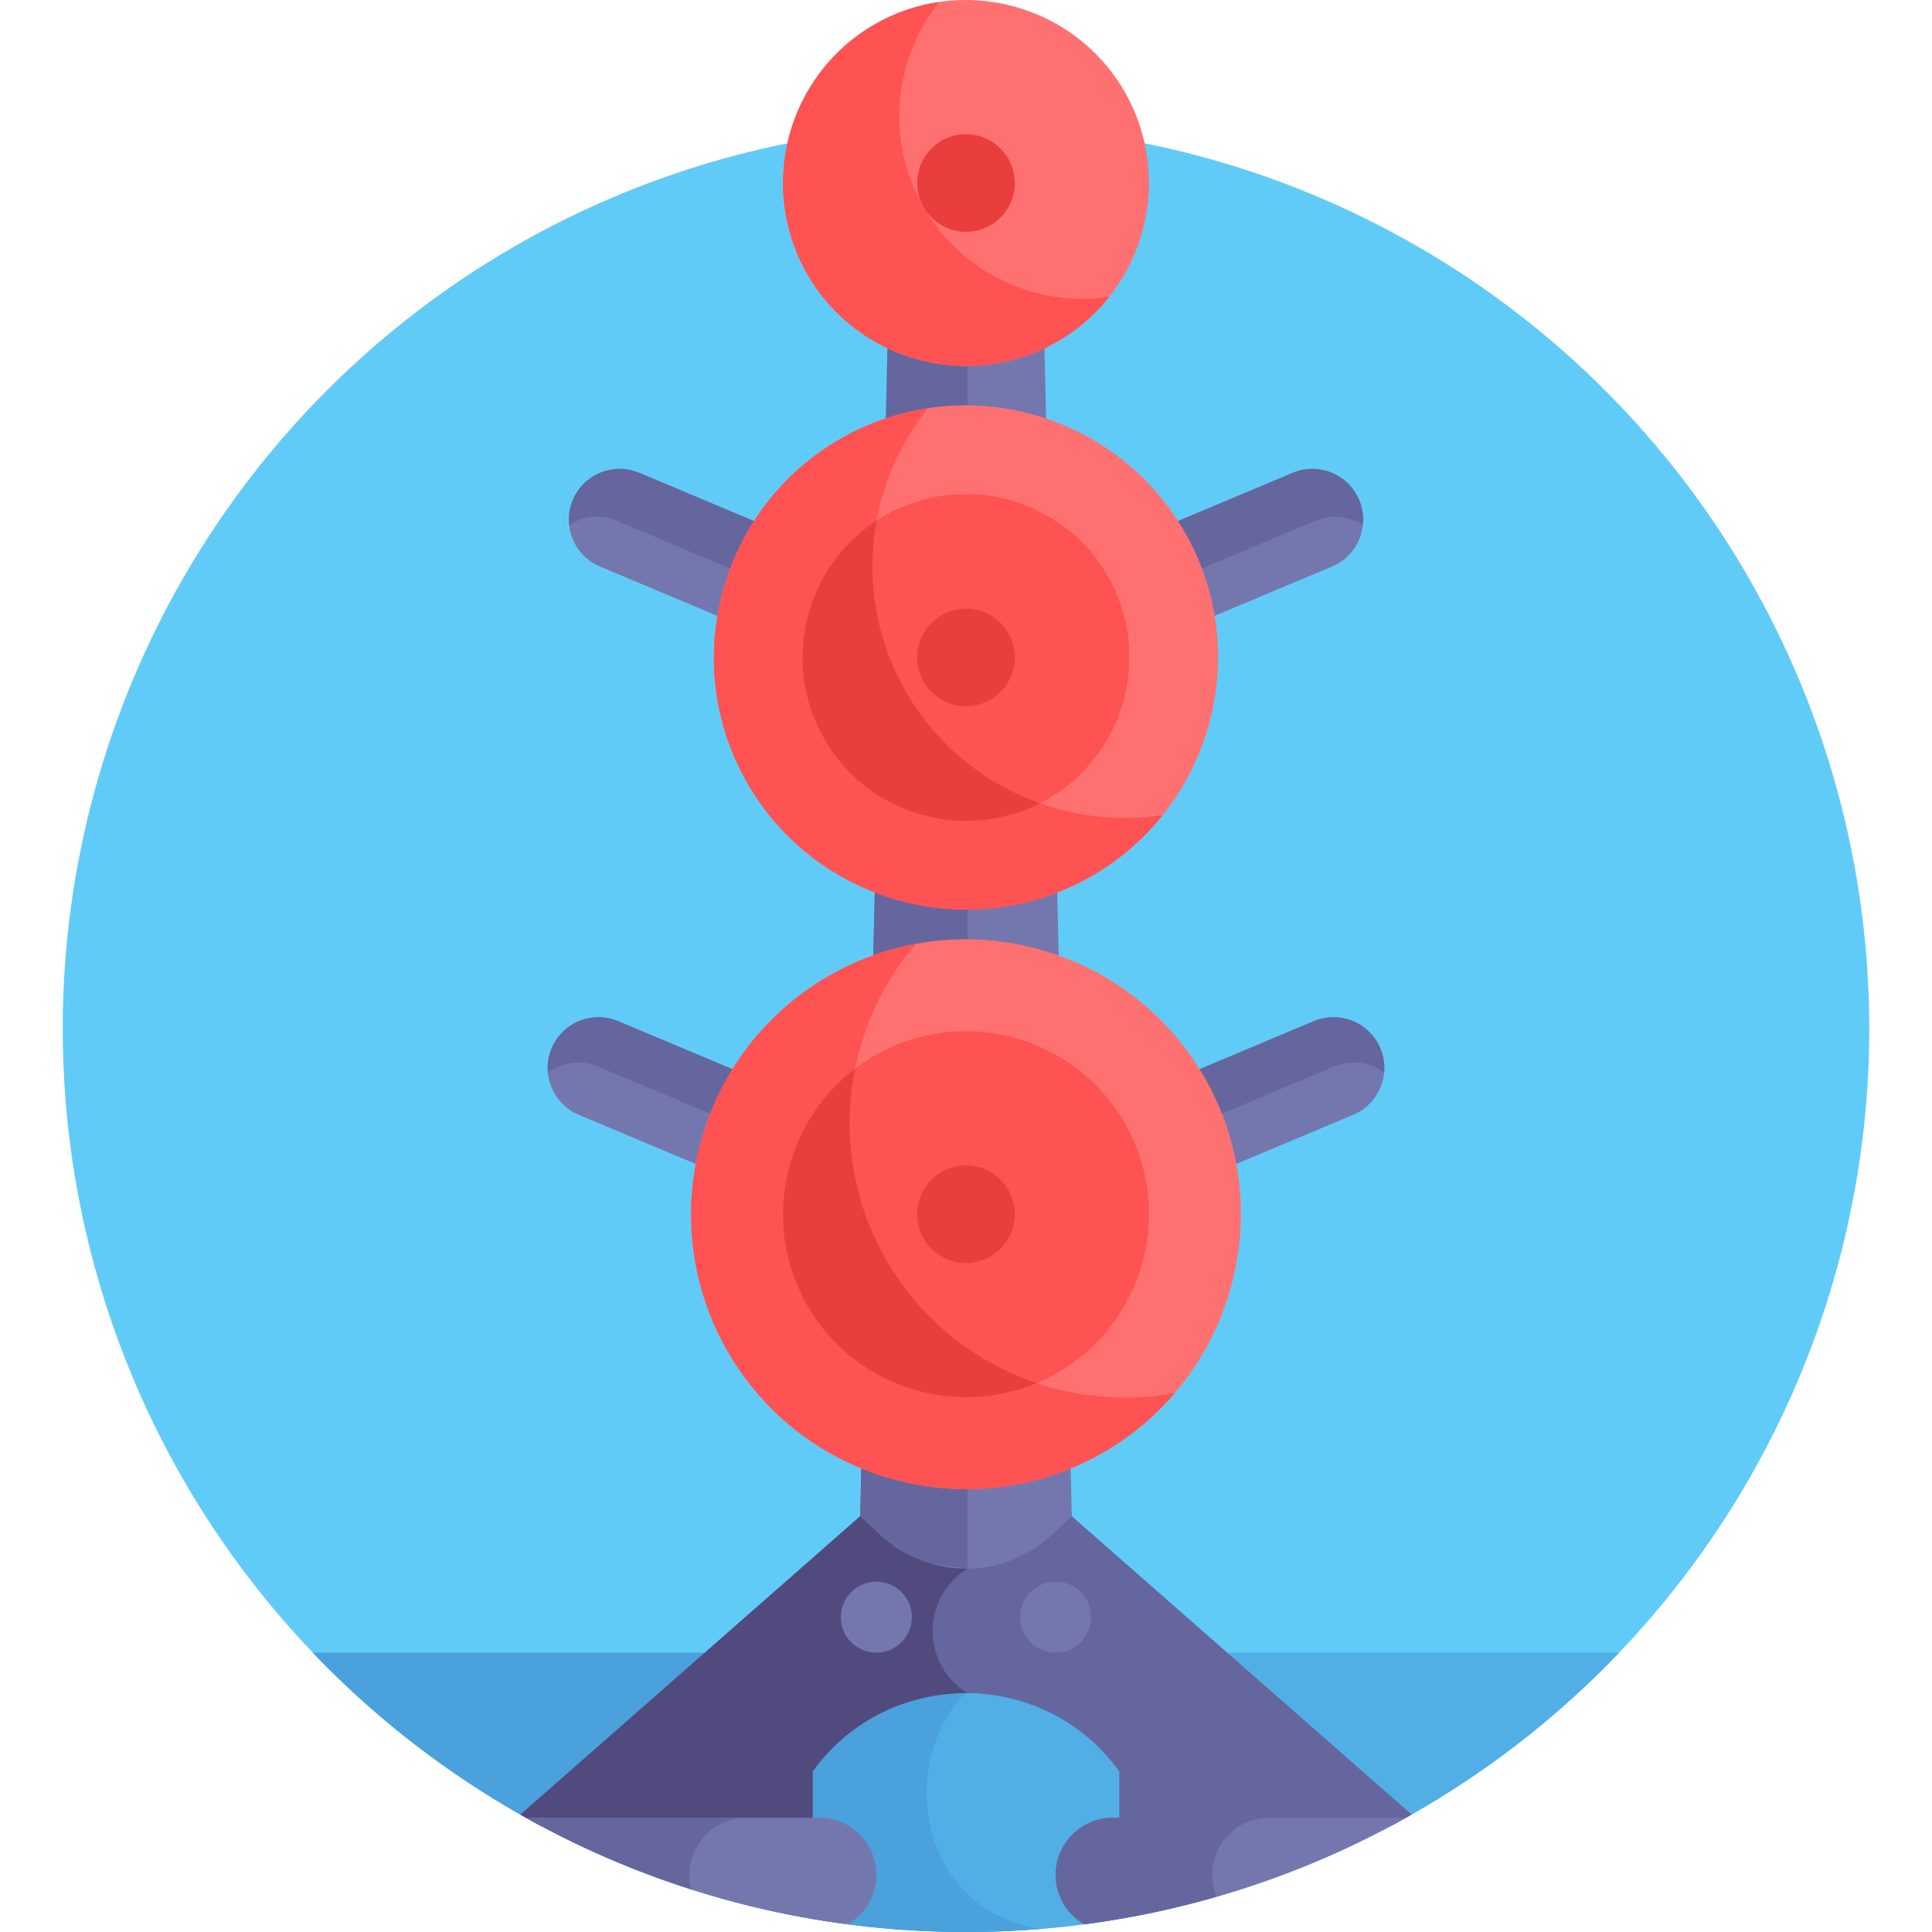 <?xml version="1.0" encoding="iso-8859-1"?>
<!-- Generator: Adobe Illustrator 19.0.0, SVG Export Plug-In . SVG Version: 6.00 Build 0)  -->
<svg version="1.1" id="Capa_1" xmlns="http://www.w3.org/2000/svg" xmlns:xlink="http://www.w3.org/1999/xlink" x="0px" y="0px"
	 viewBox="0 0 512 512" style="enable-background:new 0 0 512 512;" xml:space="preserve">
<circle style="fill:#61CBF8;" cx="256" cy="272.625" r="239.375"/>
<path style="fill:#7477AD;" d="M146.184,277.814c2.879-6.855,10.768-10.076,17.623-7.197l31.763,13.342
	c-4.776,7.521-8.215,15.966-9.973,25.009l-32.216-13.532C146.527,292.558,143.305,284.668,146.184,277.814z"/>
<path style="fill:#65669E;" d="M158.423,282.617c-4.546-1.91-9.54-1.124-13.233,1.615c-0.192-2.121,0.111-4.318,0.994-6.418
	c2.879-6.855,10.768-10.076,17.623-7.197l31.763,13.342c-2.348,3.698-4.369,7.622-6.03,11.729L158.423,282.617z"/>
<path style="fill:#7477AD;" d="M151.792,132.51c2.879-6.855,10.77-10.076,17.623-7.197l37.422,15.72
	c-4.89,7.448-8.325,15.925-9.917,25.033l-37.931-15.934C152.135,147.254,148.913,139.364,151.792,132.51z"/>
<path style="fill:#65669E;" d="M163.415,138.016c-4.285-1.801-8.975-1.216-12.593,1.151c-0.239-2.195,0.055-4.478,0.97-6.657
	c2.879-6.855,10.77-10.076,17.623-7.197l37.422,15.72c-2.566,3.908-4.719,8.106-6.427,12.523L163.415,138.016z"/>
<path style="fill:#52AFE5;" d="M82.918,437.981C126.502,483.589,187.93,512,255.995,512s129.494-28.412,173.077-74.019H82.918z"/>
<path style="fill:#4BA1DB;" d="M282.469,437.981H82.918C126.502,483.589,187.93,512,255.995,512c6.621,0,13.176-0.277,19.661-0.804
	C232.792,504.535,236.352,437.981,282.469,437.981z"/>
<path style="fill:#7477AD;" d="M365.806,277.814c-2.879-6.855-10.768-10.076-17.623-7.197l-31.763,13.342
	c4.776,7.521,8.215,15.966,9.973,25.009l32.216-13.532C365.464,292.558,368.686,284.668,365.806,277.814z"/>
<path style="fill:#65669E;" d="M353.567,282.617c4.546-1.91,9.54-1.124,13.233,1.615c0.192-2.121-0.111-4.318-0.994-6.418
	c-2.879-6.855-10.768-10.076-17.623-7.197l-31.763,13.342c2.348,3.698,4.369,7.622,6.03,11.729L353.567,282.617z"/>
<path style="fill:#7477AD;" d="M360.198,132.51c-2.879-6.855-10.77-10.076-17.623-7.197l-37.422,15.72
	c4.89,7.448,8.325,15.925,9.917,25.033l37.931-15.934C359.855,147.254,363.077,139.364,360.198,132.51z"/>
<path style="fill:#65669E;" d="M348.575,138.016c4.285-1.801,8.975-1.216,12.593,1.151c0.239-2.195-0.055-4.478-0.97-6.657
	c-2.879-6.855-10.77-10.076-17.623-7.197l-37.422,15.72c2.566,3.908,4.719,8.106,6.427,12.523L348.575,138.016z"/>
<path style="fill:#7477AD;" d="M236.557,34.049l-8.604,367.797l-90.038,79.038c1.829,1.039,3.674,2.052,5.533,3.044h71.898v-14.499
	l0,0c20.036-27.672,61.263-27.672,81.3,0l0,0v14.499h71.898c1.859-0.992,3.704-2.005,5.533-3.044l-90.038-79.038l-8.604-367.797
	c-6.413-0.515-12.893-0.789-19.439-0.789C249.45,33.26,242.969,33.533,236.557,34.049z"/>
<g>
	<path style="fill:#65669E;" d="M256.422,33.264c-0.142,0-0.284-0.004-0.426-0.004c-6.545,0-13.026,0.273-19.439,0.789
		l-8.604,367.797l-10.033,8.807l38.503,5.047V33.264z"/>
	<path style="fill:#65669E;" d="M278.75,406.765c-12.825,11.927-32.684,11.927-45.509,0l-5.289-4.919l-90.038,79.038
		c1.829,1.039,3.674,2.052,5.533,3.044h71.898v-14.499c20.036-27.671,61.263-27.671,81.3,0v14.499h71.898
		c1.859-0.992,3.704-2.005,5.533-3.044l-90.038-79.038L278.75,406.765z"/>
</g>
<path style="fill:#504A7F;" d="M247.146,432.213c0-6.995,3.719-13.105,9.276-16.512c-8.312,0.105-16.656-2.868-23.18-8.936
	l-5.289-4.919l-90.038,79.038c1.829,1.039,3.674,2.052,5.533,3.044h71.898v-14.499c10.097-13.944,25.577-20.853,41.013-20.742
	C250.837,445.272,247.146,439.181,247.146,432.213z"/>
<path style="fill:#7477AD;" d="M294.891,481.715c-8.363,0-15.143,6.78-15.143,15.143c0,5.603,3.051,10.483,7.574,13.102
	c30.623-4.003,59.419-13.8,85.267-28.245h-77.698V481.715z"/>
<path style="fill:#65669E;" d="M321.248,496.858c0-8.363,6.78-15.143,15.143-15.143h-41.501c-8.363,0-15.143,6.78-15.143,15.143
	c0,5.603,3.051,10.483,7.574,13.102c11.997-1.568,23.709-4.038,35.08-7.316C321.661,500.861,321.248,498.909,321.248,496.858z"/>
<path style="fill:#7477AD;" d="M217.1,481.715h-77.699c25.848,14.445,54.644,24.241,85.267,28.245
	c4.523-2.619,7.574-7.499,7.574-13.102C232.243,488.495,225.463,481.715,217.1,481.715z"/>
<path style="fill:#65669E;" d="M182.694,496.858c0-8.363,6.78-15.143,15.143-15.143h-58.435c13.81,7.718,28.469,14.093,43.79,18.982
	C182.87,499.471,182.694,498.186,182.694,496.858z"/>
<path style="fill:#FF7171;" d="M292.432,384.89c-34.799,20.091-79.455,8.125-99.545-26.674s-8.125-79.455,26.674-99.545
	s79.455-8.125,99.545,26.674C339.196,320.142,327.23,364.798,292.432,384.89z"/>
<path style="fill:#FF5252;" d="M234.894,333.964c-15.84-27.436-11.741-60.99,7.752-83.811c-7.919,1.468-15.724,4.268-23.086,8.519
	c-34.799,20.091-46.764,64.747-26.674,99.545c20.09,34.799,64.746,46.764,99.545,26.674c7.362-4.251,13.69-9.61,18.92-15.734
	C281.843,374.626,250.734,361.399,234.894,333.964z"/>
<path style="fill:#FF7171;" d="M289.407,232.104c-31.91,18.422-72.857,7.451-91.281-24.459
	c-18.422-31.91-7.451-72.857,24.458-91.281s72.858-7.451,91.281,24.458C332.289,172.732,321.316,213.681,289.407,232.104z"/>
<path style="fill:#FF5252;" d="M240.125,183.396c-14.147-24.503-10.944-54.325,5.745-75.195c-7.985,1.214-15.88,3.887-23.286,8.163
	c-31.909,18.422-42.881,59.371-24.458,91.281c18.423,31.911,59.372,42.882,91.281,24.459c7.406-4.276,13.668-9.777,18.713-16.085
	C281.701,220.037,254.272,207.9,240.125,183.396z"/>
<path style="fill:#FF7171;" d="M231.743,6.489c-23.163,13.373-31.128,43.098-17.754,66.261s43.098,31.128,66.261,17.754
	c23.163-13.373,31.128-43.098,17.754-66.261C284.631,1.08,254.905-6.884,231.743,6.489z"/>
<path style="fill:#FF5252;" d="M244.793,54.964c-10.234-17.726-7.959-39.288,4.048-54.43c-5.863,0.867-11.662,2.816-17.099,5.955
	c-23.163,13.373-31.128,43.098-17.754,66.261s43.098,31.128,66.261,17.754c5.436-3.139,10.024-7.186,13.706-11.83
	C274.837,81.502,255.028,72.691,244.793,54.964z"/>
<g>
	<circle style="fill:#7477AD;" cx="279.751" cy="428.568" r="9.411"/>
	<circle style="fill:#7477AD;" cx="232.24" cy="428.568" r="9.411"/>
</g>
<circle style="fill:#EA3D3D;" cx="256" cy="48.501" r="12.935"/>
<path style="fill:#FF5252;" d="M234.335,136.717c-20.686,11.943-27.8,38.49-15.856,59.176
	c11.943,20.687,38.491,27.801,59.177,15.857c20.686-11.943,27.8-38.491,15.856-59.177
	C281.569,131.887,255.021,124.774,234.335,136.717z"/>
<g>
	<path style="fill:#EA3D3D;" d="M240.125,183.396c-8.245-14.28-10.586-30.366-7.81-45.435
		c-19.117,12.464-25.382,37.935-13.836,57.932c11.546,19.997,36.737,27.308,57.089,16.984
		C261.129,207.748,248.37,197.677,240.125,183.396z"/>
	<ellipse style="fill:#EA3D3D;" cx="255.993" cy="174.227" rx="12.935" ry="12.935"/>
</g>
<path style="fill:#FF5252;" d="M231.743,279.773c-23.163,13.373-31.128,43.098-17.754,66.261
	c13.373,23.163,43.098,31.128,66.261,17.754c23.163-13.373,31.128-43.098,17.754-66.261
	C284.631,274.363,254.905,266.399,231.743,279.773z"/>
<g>
	<path style="fill:#EA3D3D;" d="M274.708,366.519c-16.222-5.461-30.603-16.599-39.815-32.556
		c-9.212-15.955-11.668-33.978-8.287-50.758c-19.13,14.554-24.947,41.474-12.619,62.828
		C226.315,367.388,252.538,375.809,274.708,366.519z"/>
	<circle style="fill:#EA3D3D;" cx="256" cy="321.776" r="12.935"/>
</g>
<g>
</g>
<g>
</g>
<g>
</g>
<g>
</g>
<g>
</g>
<g>
</g>
<g>
</g>
<g>
</g>
<g>
</g>
<g>
</g>
<g>
</g>
<g>
</g>
<g>
</g>
<g>
</g>
<g>
</g>
</svg>

